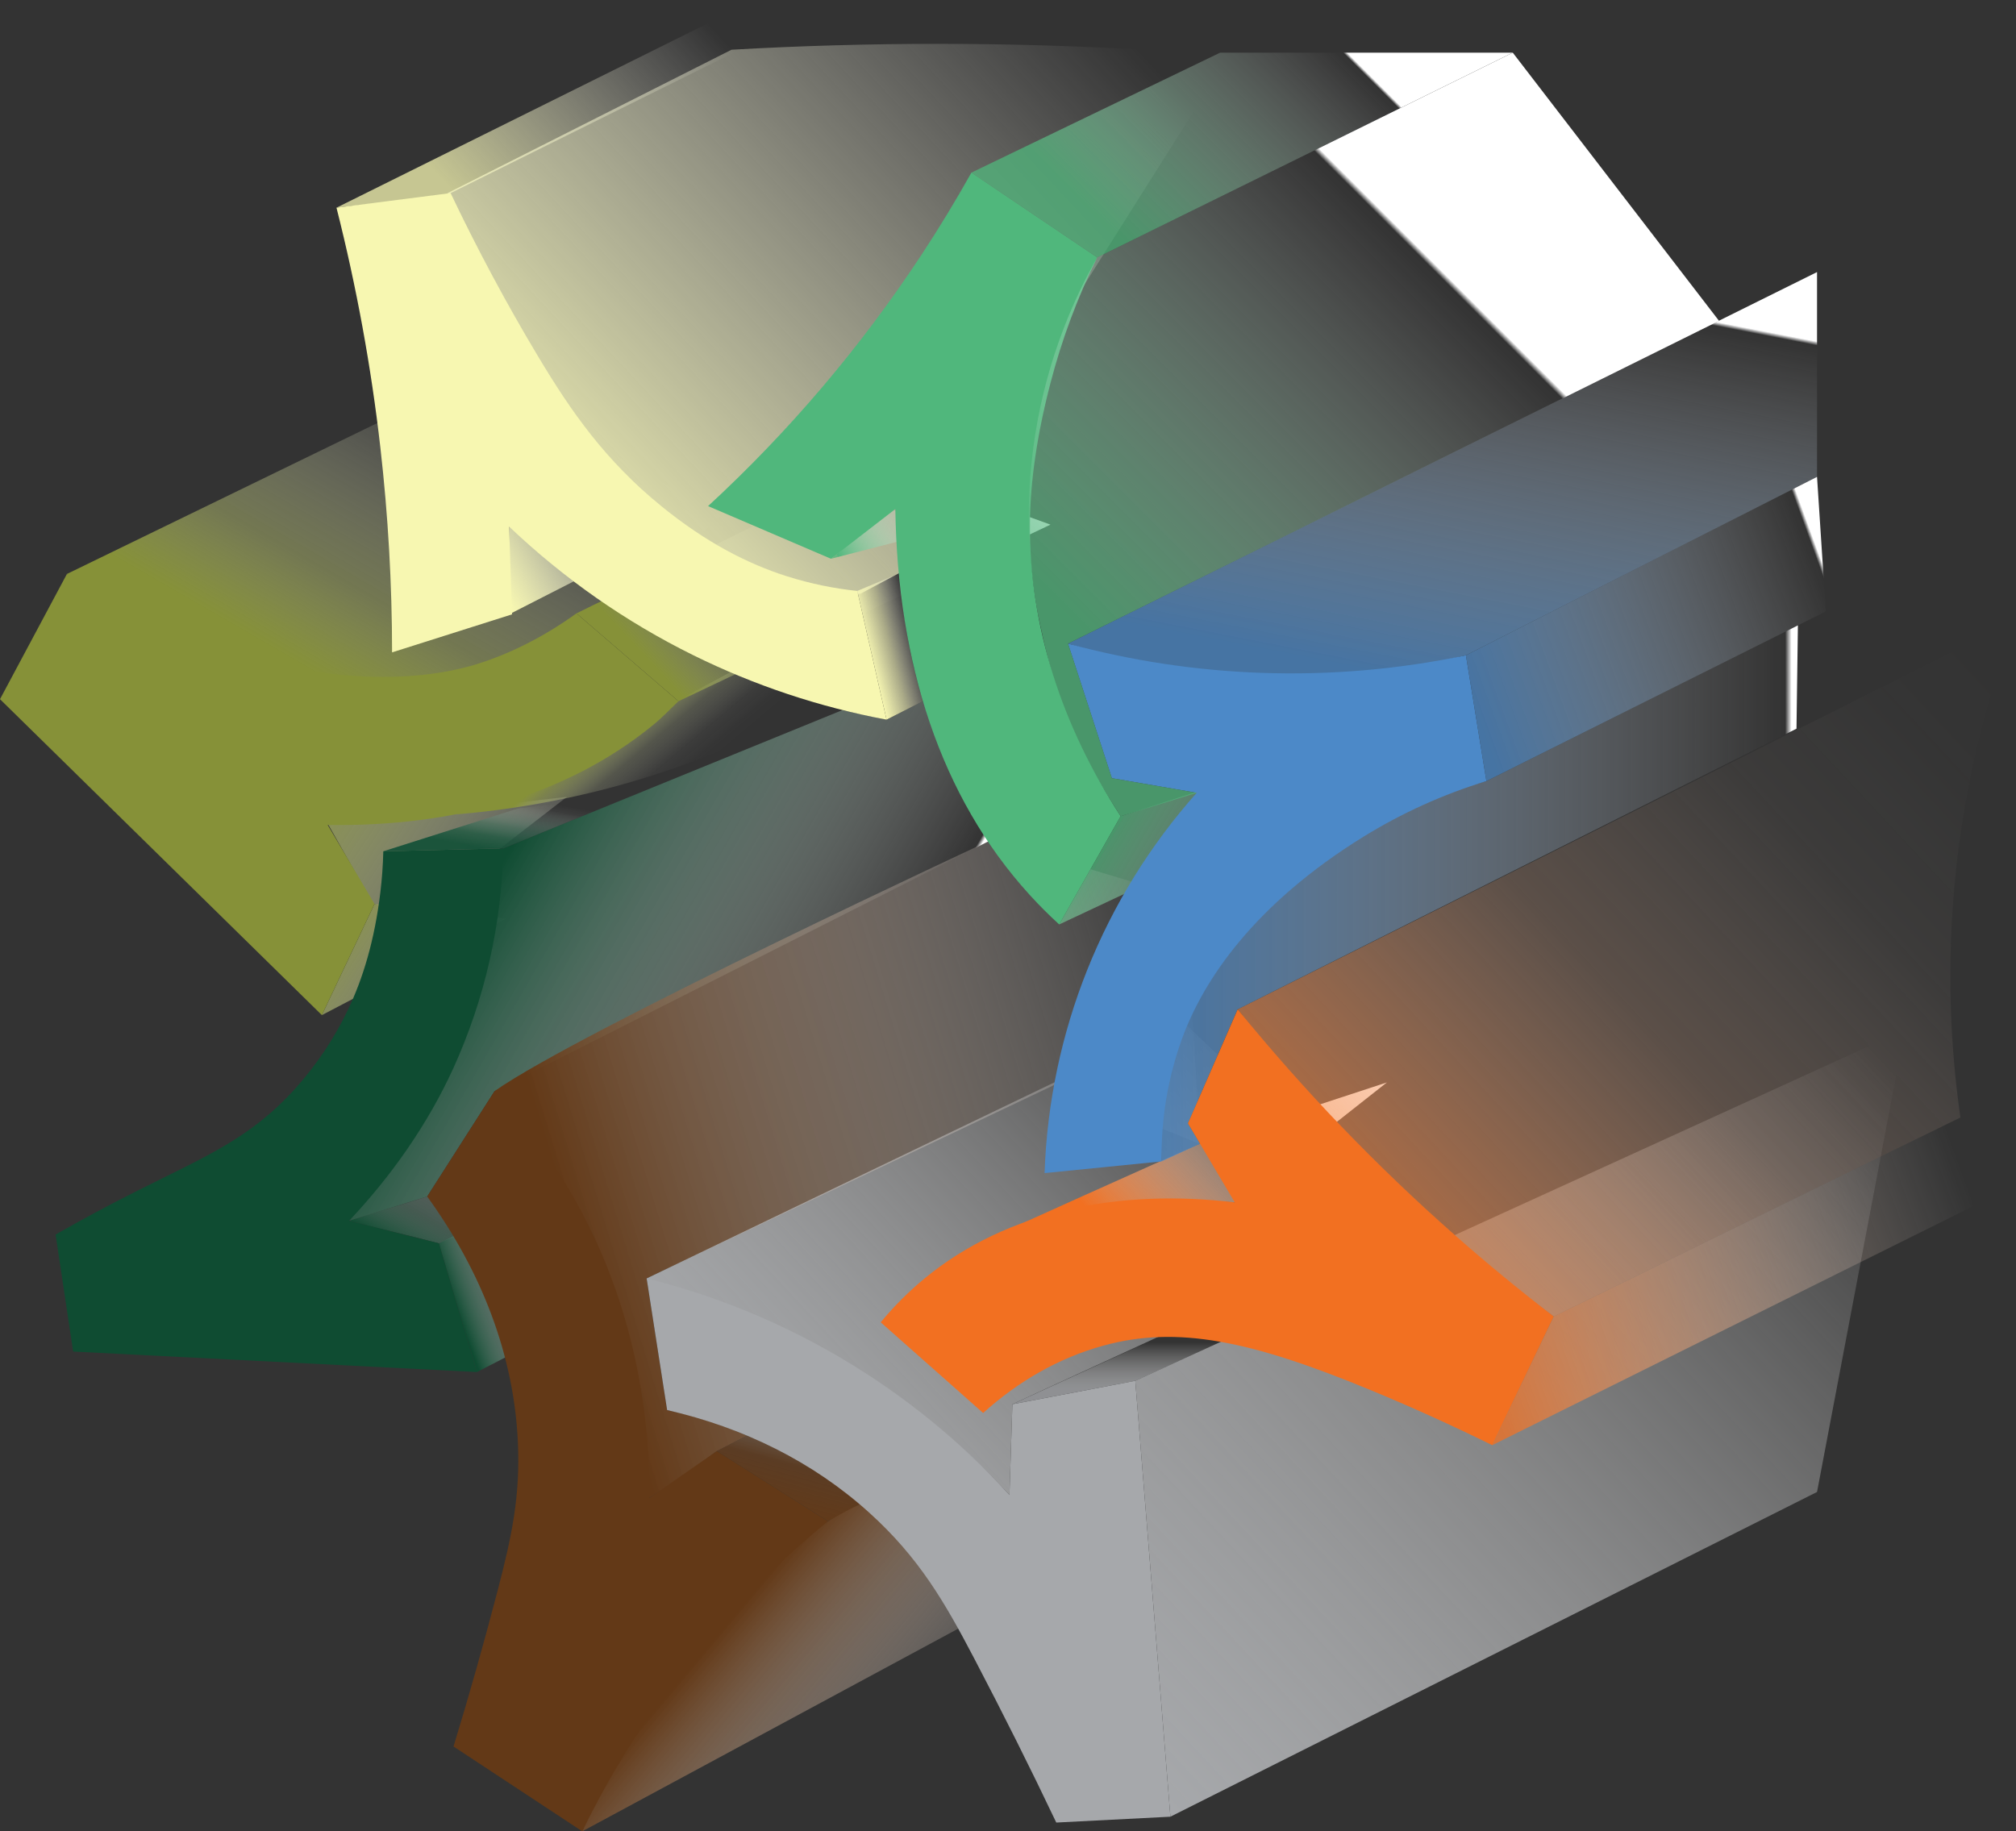 <?xml version="1.0" encoding="UTF-8"?>
<svg id="Layer_1" data-name="Layer 1" xmlns="http://www.w3.org/2000/svg" xmlns:xlink="http://www.w3.org/1999/xlink" viewBox="0 0 689 626">
  <rect x="0" y="0" width="689" height="626" fill="#333333" stroke="none"/>
  <defs>
    <style>
      .cls-1 {
        fill: #0f4c32;
      }

      .cls-1, .cls-2, .cls-3, .cls-4, .cls-5, .cls-6, .cls-7, .cls-8, .cls-9, .cls-10, .cls-11, .cls-12, .cls-13, .cls-14, .cls-15, .cls-16, .cls-17, .cls-18, .cls-19, .cls-20, .cls-21, .cls-22, .cls-23, .cls-24, .cls-25, .cls-26, .cls-27, .cls-28, .cls-29, .cls-30, .cls-31, .cls-32, .cls-33, .cls-34, .cls-35, .cls-36, .cls-37 {
        fill-rule: evenodd;
        stroke-width: 0px;
      }

      .cls-2 {
        fill: #f7f7b1;
      }

      .cls-3 {
        fill: url(#linear-gradient);
      }

      .cls-4 {
        fill: #50b77c;
      }

      .cls-5 {
        fill: url(#linear-gradient-9);
      }

      .cls-6 {
        fill: url(#linear-gradient-8);
      }

      .cls-7 {
        fill: url(#linear-gradient-3);
      }

      .cls-8 {
        fill: url(#linear-gradient-2);
      }

      .cls-9 {
        fill: url(#linear-gradient-4);
      }

      .cls-10 {
        fill: url(#linear-gradient-5);
      }

      .cls-11 {
        fill: url(#linear-gradient-7);
      }

      .cls-12 {
        fill: url(#linear-gradient-6);
      }

      .cls-13 {
        fill: #869138;
      }

      .cls-14 {
        fill: url(#linear-gradient-28);
      }

      .cls-15 {
        fill: url(#linear-gradient-29);
      }

      .cls-16 {
        fill: url(#linear-gradient-25);
      }

      .cls-17 {
        fill: url(#linear-gradient-14);
      }

      .cls-18 {
        fill: url(#linear-gradient-11);
      }

      .cls-19 {
        fill: url(#linear-gradient-13);
      }

      .cls-20 {
        fill: url(#linear-gradient-10);
      }

      .cls-21 {
        fill: url(#linear-gradient-12);
      }

      .cls-22 {
        fill: url(#linear-gradient-15);
      }

      .cls-23 {
        fill: url(#linear-gradient-16);
      }

      .cls-24 {
        fill: url(#linear-gradient-17);
      }

      .cls-25 {
        fill: url(#linear-gradient-19);
      }

      .cls-26 {
        fill: url(#linear-gradient-23);
      }

      .cls-27 {
        fill: url(#linear-gradient-22);
      }

      .cls-28 {
        fill: url(#linear-gradient-18);
      }

      .cls-29 {
        fill: url(#linear-gradient-20);
      }

      .cls-30 {
        fill: url(#linear-gradient-21);
      }

      .cls-31 {
        fill: url(#linear-gradient-24);
      }

      .cls-32 {
        fill: url(#linear-gradient-27);
      }

      .cls-33 {
        fill: url(#linear-gradient-26);
      }

      .cls-34 {
        fill: #a6a8ab;
      }

      .cls-35 {
        fill: #4c89c8;
      }

      .cls-36 {
        fill: #633917;
      }

      .cls-37 {
        fill: #f27021;
      }
    </style>
    <linearGradient id="linear-gradient" x1="105.11" y1="374.22" x2="196.73" y2="314.73" gradientTransform="translate(0 628.78) scale(1 -1)" gradientUnits="userSpaceOnUse">
      <stop offset="0" stop-color="#869138"/>
      <stop offset="0" stop-color="#869138"/>
      <stop offset=".98" stop-color="#fefefd" stop-opacity="0"/>
      <stop offset=".99" stop-color="#fff"/>
    </linearGradient>
    <linearGradient id="linear-gradient-2" x1="155.79" y1="182.06" x2="181.92" y2="191.57" gradientTransform="translate(0 628.78) scale(1 -1)" gradientUnits="userSpaceOnUse">
      <stop offset="0" stop-color="#0f4c32"/>
      <stop offset=".98" stop-color="#fdfefd" stop-opacity="0"/>
      <stop offset=".99" stop-color="#fff"/>
    </linearGradient>
    <linearGradient id="linear-gradient-3" x1="111.1" y1="318.02" x2="169.62" y2="280.02" xlink:href="#linear-gradient"/>
    <linearGradient id="linear-gradient-4" x1="111.35" y1="396.5" x2="171.44" y2="500.58" gradientTransform="translate(0 628.78) scale(1 -1)" gradientUnits="userSpaceOnUse">
      <stop offset="0" stop-color="#869138"/>
      <stop offset=".27" stop-color="rgba(164, 172, 105, .75)" stop-opacity=".75"/>
      <stop offset=".88" stop-color="rgba(240, 241, 230, .11)" stop-opacity=".11"/>
      <stop offset=".98" stop-color="#fefefd" stop-opacity="0"/>
    </linearGradient>
    <linearGradient id="linear-gradient-5" x1="216.25" y1="387.56" x2="237.65" y2="362.07" gradientTransform="translate(0 628.78) scale(1 -1)" gradientUnits="userSpaceOnUse">
      <stop offset="0" stop-color="#869138"/>
      <stop offset=".11" stop-color="rgba(152, 161, 86, .85)" stop-opacity=".85"/>
      <stop offset=".41" stop-color="rgba(195, 201, 157, .48)" stop-opacity=".48"/>
      <stop offset=".67" stop-color="rgba(227, 229, 209, .22)" stop-opacity=".22"/>
      <stop offset=".87" stop-color="rgba(246, 247, 241, .06)" stop-opacity=".06"/>
      <stop offset="1" stop-color="#fefefd" stop-opacity="0"/>
    </linearGradient>
    <linearGradient id="linear-gradient-6" x1="232.26" y1="391.62" x2="319.28" y2="472.76" gradientTransform="translate(0 628.78) scale(1 -1)" gradientUnits="userSpaceOnUse">
      <stop offset="0" stop-color="#869138"/>
      <stop offset=".16" stop-color="rgba(169, 177, 114, .71)" stop-opacity=".71"/>
      <stop offset=".33" stop-color="rgba(199, 204, 163, .45)" stop-opacity=".45"/>
      <stop offset=".49" stop-color="rgba(223, 226, 202, .25)" stop-opacity=".25"/>
      <stop offset=".66" stop-color="rgba(240, 241, 230, .11)" stop-opacity=".11"/>
      <stop offset=".82" stop-color="rgba(250, 250, 247, .03)" stop-opacity=".03"/>
      <stop offset=".98" stop-color="#fefefd" stop-opacity="0"/>
      <stop offset=".99" stop-color="#fff"/>
    </linearGradient>
    <linearGradient id="linear-gradient-7" x1="169.03" y1="431.64" x2="216.03" y2="456.63" gradientTransform="translate(0 628.78) scale(1 -1)" gradientUnits="userSpaceOnUse">
      <stop offset="0" stop-color="#f7f7b1"/>
      <stop offset="0" stop-color="#f7f7b1"/>
      <stop offset=".98" stop-color="#fffffe" stop-opacity="0"/>
      <stop offset=".99" stop-color="#fff"/>
    </linearGradient>
    <linearGradient id="linear-gradient-8" x1="160.68" y1="556.98" x2="236.82" y2="627.98" gradientTransform="translate(0 628.78) scale(1 -1)" gradientUnits="userSpaceOnUse">
      <stop offset="0" stop-color="#f7f7b1" stop-opacity=".75"/>
      <stop offset=".99" stop-color="#fff" stop-opacity="0"/>
    </linearGradient>
    <linearGradient id="linear-gradient-9" x1="170.61" y1="441.96" x2="372.21" y2="629.96" gradientTransform="translate(0 628.78) scale(1 -1)" gradientUnits="userSpaceOnUse">
      <stop offset="0" stop-color="#f7f7b1" stop-opacity=".8"/>
      <stop offset="0" stop-color="#f7f7b1"/>
      <stop offset="1" stop-color="#fffffe" stop-opacity="0"/>
    </linearGradient>
    <linearGradient id="linear-gradient-10" x1="382" y1="547.78" x2="453.43" y2="619.21" gradientTransform="translate(0 628.78) scale(1 -1)" gradientUnits="userSpaceOnUse">
      <stop offset="0" stop-color="#50b77c" stop-opacity=".75"/>
      <stop offset=".98" stop-color="#fefefe" stop-opacity="0"/>
      <stop offset=".99" stop-color="#fff"/>
    </linearGradient>
    <linearGradient id="linear-gradient-11" x1="384.74" y1="350.94" x2="441.23" y2="318.33" gradientTransform="translate(0 628.78) scale(1 -1)" gradientUnits="userSpaceOnUse">
      <stop offset="0" stop-color="#50b77c" stop-opacity=".75"/>
      <stop offset="0" stop-color="#59bb83" stop-opacity=".7"/>
      <stop offset="1" stop-color="#fefefe" stop-opacity="0"/>
    </linearGradient>
    <linearGradient id="linear-gradient-12" x1="287.45" y1="436.61" x2="316.9" y2="453.61" gradientTransform="translate(0 628.78) scale(1 -1)" gradientUnits="userSpaceOnUse">
      <stop offset="0" stop-color="#50b77c" stop-opacity=".8"/>
      <stop offset="0" stop-color="#50b77c"/>
      <stop offset=".98" stop-color="#fefefe" stop-opacity="0"/>
      <stop offset=".99" stop-color="#fff"/>
    </linearGradient>
    <linearGradient id="linear-gradient-13" x1="142.52" y1="198.09" x2="162.79" y2="233.18" gradientTransform="translate(0 628.78) scale(1 -1)" gradientUnits="userSpaceOnUse">
      <stop offset="0" stop-color="#0f4c32"/>
      <stop offset=".34" stop-color="rgba(85, 128, 109, .71)" stop-opacity=".71"/>
      <stop offset="1" stop-color="#fdfefd" stop-opacity="0"/>
    </linearGradient>
    <linearGradient id="linear-gradient-14" x1="168.39" y1="328.56" x2="289.97" y2="258.37" gradientTransform="translate(0 628.78) scale(1 -1)" gradientUnits="userSpaceOnUse">
      <stop offset="0" stop-color="#0f4c32"/>
      <stop offset=".98" stop-color="#fdfefd" stop-opacity="0"/>
      <stop offset=".99" stop-color="#fff"/>
    </linearGradient>
    <linearGradient id="linear-gradient-15" x1="171.82" y1="337.78" x2="175.18" y2="356.78" gradientTransform="translate(0 628.78) scale(1 -1)" gradientUnits="userSpaceOnUse">
      <stop offset="0" stop-color="#175239" stop-opacity=".96"/>
      <stop offset=".23" stop-color="rgba(33, 90, 66, .91)" stop-opacity=".91"/>
      <stop offset=".45" stop-color="rgba(66, 114, 94, .78)" stop-opacity=".78"/>
      <stop offset=".66" stop-color="rgba(121, 155, 140, .55)" stop-opacity=".55"/>
      <stop offset=".86" stop-color="rgba(198, 212, 206, .23)" stop-opacity=".23"/>
      <stop offset=".98" stop-color="#fdfefd" stop-opacity="0"/>
    </linearGradient>
    <linearGradient id="linear-gradient-16" x1="196.99" y1="203.75" x2="419.38" y2="271.74" gradientTransform="translate(0 628.78) scale(1 -1)" gradientUnits="userSpaceOnUse">
      <stop offset="0" stop-color="#633917"/>
      <stop offset="1" stop-color="#fefdfd" stop-opacity="0"/>
    </linearGradient>
    <linearGradient id="linear-gradient-17" x1="279.24" y1="105.67" x2="294.43" y2="162.36" gradientTransform="translate(0 628.78) scale(1 -1)" gradientUnits="userSpaceOnUse">
      <stop offset="0" stop-color="#633917"/>
      <stop offset=".33" stop-color="#683f1e" stop-opacity=".75"/>
      <stop offset=".98" stop-color="#fefdfd" stop-opacity="0"/>
      <stop offset=".99" stop-color="#fff"/>
    </linearGradient>
    <linearGradient id="linear-gradient-18" x1="265.39" y1="93.92" x2="332.14" y2="37.91" gradientTransform="translate(0 628.78) scale(1 -1)" gradientUnits="userSpaceOnUse">
      <stop offset="0" stop-color="#633917"/>
      <stop offset=".98" stop-color="#fefdfd" stop-opacity="0"/>
      <stop offset=".99" stop-color="#fff"/>
    </linearGradient>
    <linearGradient id="linear-gradient-19" x1="261.64" y1="118.85" x2="435.36" y2="280.85" gradientTransform="translate(0 628.78) scale(1 -1)" gradientUnits="userSpaceOnUse">
      <stop offset="0" stop-color="#a6a8ab"/>
      <stop offset=".98" stop-color="#fefefe" stop-opacity="0"/>
      <stop offset=".99" stop-color="#fff"/>
    </linearGradient>
    <linearGradient id="linear-gradient-20" x1="381.95" y1="23.5" x2="646.68" y2="270.36" gradientTransform="translate(0 628.78) scale(1 -1)" gradientUnits="userSpaceOnUse">
      <stop offset="0" stop-color="#a6a8ab"/>
      <stop offset=".99" stop-color="#fff" stop-opacity="0"/>
    </linearGradient>
    <linearGradient id="linear-gradient-21" x1="379.62" y1="206.78" x2="435.38" y2="258.78" gradientTransform="translate(0 628.78) scale(1 -1)" gradientUnits="userSpaceOnUse">
      <stop offset="0" stop-color="#f27021"/>
      <stop offset=".98" stop-color="#fffefd" stop-opacity="0"/>
      <stop offset=".99" stop-color="#fff"/>
    </linearGradient>
    <linearGradient id="linear-gradient-22" x1="439.93" y1="165.9" x2="695.14" y2="403.89" gradientTransform="translate(0 628.78) scale(1 -1)" gradientUnits="userSpaceOnUse">
      <stop offset="0" stop-color="#f27021"/>
      <stop offset=".18" stop-color="rgba(244, 142, 80, .78)" stop-opacity=".78"/>
      <stop offset=".48" stop-color="rgba(249, 189, 153, .45)" stop-opacity=".45"/>
      <stop offset=".72" stop-color="rgba(252, 224, 207, .21)" stop-opacity=".21"/>
      <stop offset=".9" stop-color="rgba(254, 245, 240, .06)" stop-opacity=".06"/>
      <stop offset="1" stop-color="#fffefd" stop-opacity="0"/>
    </linearGradient>
    <linearGradient id="linear-gradient-23" x1="505.58" y1="160.06" x2="676.73" y2="222.35" gradientTransform="translate(0 628.78) scale(1 -1)" gradientUnits="userSpaceOnUse">
      <stop offset="0" stop-color="#f27021" stop-opacity=".75"/>
      <stop offset=".98" stop-color="#fffefd" stop-opacity="0"/>
    </linearGradient>
    <linearGradient id="linear-gradient-24" x1="485" y1="396.14" x2="511.94" y2="534.72" gradientTransform="translate(0 628.78) scale(1 -1)" gradientUnits="userSpaceOnUse">
      <stop offset="0" stop-color="#4c89c8" stop-opacity=".75"/>
      <stop offset=".98" stop-color="#fefeff" stop-opacity="0"/>
      <stop offset=".99" stop-color="#fff"/>
    </linearGradient>
    <linearGradient id="linear-gradient-25" x1="396.88" y1="305.38" x2="614.46" y2="305.38" gradientTransform="matrix(1,0,0,1,0,0)" xlink:href="#linear-gradient-24"/>
    <linearGradient id="linear-gradient-26" x1="501.94" y1="391.01" x2="624.42" y2="435.59" xlink:href="#linear-gradient-24"/>
    <linearGradient id="linear-gradient-27" x1="385.31" y1="154.13" x2="385.31" y2="169.89" gradientTransform="translate(0 628.78) scale(1 -1)" gradientUnits="userSpaceOnUse">
      <stop offset="0" stop-color="#a6a8ab" stop-opacity=".8"/>
      <stop offset="1" stop-color="#fefefe" stop-opacity="0"/>
    </linearGradient>
    <linearGradient id="linear-gradient-28" x1="366.51" y1="415.2" x2="491.36" y2="540.05" xlink:href="#linear-gradient-10"/>
    <linearGradient id="linear-gradient-29" x1="296.89" y1="223.19" x2="313.54" y2="218.73" gradientUnits="userSpaceOnUse">
      <stop offset="0" stop-color="#f7f7b1" stop-opacity=".8"/>
      <stop offset="0" stop-color="#f7f7b1"/>
      <stop offset=".44" stop-color="#f9f9c0" stop-opacity=".6"/>
      <stop offset="1" stop-color="#fffffe" stop-opacity="0"/>
    </linearGradient>
  </defs>
  <path class="cls-3" d="M112.12,281.76l15.29,27c4.44,1.54,8.89,3.09,13.33,4.63,17.67-13.67,35.33-27.33,53-41-27.21,3.12-54.42,6.25-81.63,9.37Z"/>
  <path class="cls-8" d="M150,425l13,44,24.98-12.86-29.42-35.33-8.56,4.18Z"/>
  <path class="cls-7" d="M128,309l-18,38,63-33-45-5Z"/>
  <path class="cls-9" d="M159,130l108,22c-16.13,25.53-43.76,43.91-70.26,58.39-23,16-45.8,22.86-69.74,23.61-30.59.95-56.41-5.84-77-17-10.12-5.49-18.65-13.01-27.13-20.8l136.13-66.2Z"/>
  <path class="cls-10" d="M231.74,239.39c-6.19,5.9-13.63,11.87-20.74,16.61-17.53,11.43-55.26,22.39-55.26,22.39,17.55-1.45,39.12-4.77,63-12,30.13-9.12,54.13-21.51,71.56-32.25-.37-3.97-.74-7.94-1.1-11.91-2.01-3.51-4.02-7.03-6.03-10.54-17.14,9.24-34.29,18.47-51.43,27.71Z"/>
  <path class="cls-12" d="M231.87,239.7l-34.86-30.03,104.01-51.34,58,21-127.15,60.37Z"/>
  <path class="cls-11" d="M174,178v32l47-24-47-8Z"/>
  <path class="cls-6" d="M152,67l-37,4L258,0l23,3-129,64Z"/>
  <path class="cls-5" d="M391,17c9.74.56,19.28,1.21,29,2l-111,176-15,8c-17.88-2.57-35.15-8.33-51-17-13.22-7.27-42.37-31.77-64-66-10.69-16.95-19.41-35.07-26-54l97-49c46.96-2.68,94.04-2.68,141,0Z"/>
  <path class="cls-20" d="M332,59l43,29,142-70h-100l-85,41Z"/>
  <path class="cls-18" d="M362,316l21-37,55.76-17.89,21.24,8.89-98,46Z"/>
  <path class="cls-21" d="M284,191l35-9-14-8-21,17Z"/>
  <path class="cls-19" d="M119.31,417.29c10,2.67,20.69,5.04,30.69,7.71l36-16h-40c-10.28,3.32-15.96,4.82-26.69,8.29Z"/>
  <path class="cls-17" d="M172,290c38.63-15.75,77.25-31.51,115.88-47.26,5.04,1.09,10.08,2.18,15.12,3.26,4.14-2.1,8.28-4.2,12.43-6.3,5.52,8.43,11.05,16.87,16.57,25.3,2.33,7.33,4.67,14.67,7,22l-170,86-23,36c-9.09,2.8-17.61,5.5-26.69,8.29,12.84-14.81,30.08-39.13,41.69-73.29,7-20.59,9.89-39.24,11-54Z"/>
  <path class="cls-22" d="M131,291l46.18-14.69,38.82-4.31-44,18-41,1Z"/>
  <path class="cls-23" d="M169,373c28.59-20.26,170-86,170-86l66.48,20,4.52,84c-16.59-6.7-33.17-13.39-49.76-20.09-46.41,22.03-92.83,44.06-139.24,66.09,2.33,15,4.67,30,7,45,4.32.91,9.04,2.11,14.06,3.73,4.88,1.57,9.31,3.28,13.26,5.01-3.44,1.76-6.88,3.51-10.32,5.27-2.97,2.23-5.94,4.47-8.91,6.7-4.7,3.1-9.39,6.2-14.09,9.3"/>
  <path class="cls-24" d="M245,496l38,24,45-24-34-25-49,25Z"/>
  <path class="cls-28" d="M199,626c6.03-15.47,13.74-30.22,23-44,7.55-11.22,15.46-21.11,23.91-30.08,10.23-10.86,20.43-22.03,37.09-31.92,4.4-2.61,8.2-4.53,10.83-5.78,17.71.65,35.42,1.3,53.13,1.95.92-11.42,1.85-22.83,2.77-34.25l36.61,7.58c1.06,11.26,2.11,22.52,3.17,33.78-63.5,34.24-127.01,68.48-190.51,102.72Z"/>
  <path class="cls-25" d="M221,437l27,12c9.35,2.97,19.47,6.86,30,12,30.59,14.91,52.48,34.34,67,50,.33-10.33.67-20.67,1-31,44-20.33,88-40.67,132-61-24.67-23.33-49.33-46.67-74-70l-183,88Z"/>
  <path class="cls-29" d="M400,621c-1.98-24.56-3.96-49.11-5.93-73.67-2.02-25.11-4.04-50.22-6.07-75.33,87.67-40,175.33-80,263-120l-30,158c-73.67,37-147.33,74-221,111Z"/>
  <path class="cls-30" d="M341,422c25.29-9.09,54.19-12.84,81-11l52-41-64,21c-12.47,5.41-69.96,31.34-69,31Z"/>
  <path class="cls-27" d="M423,345c16.2,20.94,32.92,39.65,52,58,17.59,16.91,36.3,32.61,56,47l139-68c-3.13-21.9-5.15-51.24-1.41-85.44,3.82-34.92,12.42-63.64,20.41-84.56-88.67,44.33-177.33,88.67-266,133Z"/>
  <path class="cls-26" d="M531,450c-7,14.67-14,29.33-21,44,57-28.33,114-56.67,171-85-3.67-9-7.33-18-11-27-46.33,22.67-92.67,45.33-139,68Z"/>
  <path class="cls-31" d="M365,220c21.76,6.57,43.28,11.27,66,12,23.21.75,47.41-2.6,70-8l120-61v-70l-256,127Z"/>
  <path class="cls-16" d="M614.46,213.77l-106.46,53.23c-9.51,2.37-80.97,21.31-104.12,84.21-6.17,16.76-7.46,32.7-6.88,45.79,4.33-2,8.79-4.04,13.12-6.04-1.33-2.33-2.79-4.63-4.12-6.96,5.67-13,11.33-26,17-39l190.98-95.91.48-35.32Z"/>
  <path class="cls-33" d="M621,163l-120,61,7,43,116-58-3-46Z"/>
  <path class="cls-1" d="M19,422l6,40,138,7-13-44-30.69-7.71c14.46-15.28,26.98-33.14,35.69-52.29,10.7-23.59,16.49-49.1,17-75l-41,1c-.11,4.68-.44,9.34-1,14-2,16.58-6.02,29.59-11,40-4.68,9.81-10.74,18.9-18,27-15.37,17.09-30.62,23.26-54,35-9.47,4.75-18.66,9.67-28,15Z"/>
  <path class="cls-13" d="M22.87,196.2c11.63,7.9,24.15,14.4,37.13,19.8,45.99,19.08,82.3,17.42,103,11,12.18-3.8,23.67-9.88,34.01-17.34l34.86,30.03c-2.9,2.81-5.75,5.77-8.87,8.3-29.45,23.94-67.84,34.65-111,34l16,27-18,38L0,239l22.87-42.8Z"/>
  <path class="cls-2" d="M115,71c6.83,26.97,11.85,54.36,15,82,2.65,23.24,3.99,46.61,4,70l41-13-1-30c18.66,17.76,39.9,32.6,63,44,20.89,10.31,43.1,17.72,66,22-3.33-14.67-6.67-29.33-10-44-8.15-.85-16.19-2.52-24-5-13.46-4.27-27.64-11.5-43-24-19.18-15.61-30.85-32.4-42-51-10.79-17.99-20.79-36.66-30-56l-39,5Z"/>
  <path class="cls-4" d="M332,59l43,29c-6.79,13.75-12.15,28.16-16,43-4.66,17.94-6.88,33.68-7,48-.29,35.05,10.99,69.29,31,100l-21,37c-3.5-3.19-6.82-6.51-10-10-30.73-33.68-45.26-79.62-46-132l-22,17-42-18c27.74-25.59,52.25-54.47,73-86,6.03-9.18,11.63-18.41,17-28Z"/>
  <path class="cls-35" d="M365,220l15,46,29,5c-31.98,35.93-50.38,81.92-52,130l40-4c-.25-14.31,2.12-28.55,7-42,7.29-19.97,24.55-45.82,62-69,13.13-8.1,27.25-14.49,42-19-2.33-14.33-4.67-28.67-7-43-23.01,4.82-46.51,6.84-70,6-22.31-.79-44.46-4.14-66-10Z"/>
  <path class="cls-37" d="M301,452c4.51-5.47,9.53-10.49,15-15,28.46-23.42,66.73-30.66,106-26l-16-27,17-39c22.51,27.65,47.26,53.41,74,77,11.08,9.78,22.27,18.99,34,28l-21,44c-13.93-6.86-27.75-13.12-42-19-40.38-16.67-65.66-22.01-91-15-15.19,4.2-28.92,12.11-41,23l-35-31Z"/>
  <path class="cls-36" d="M169,373c8.2,8.62,15.57,17.99,22,28,20.95,32.62,31.09,70.8,31,111l23-16,38,24c-35.35,28.83-64.01,65-84,106l-44-29c5.37-17.58,10.28-34.95,15-53,4.86-18.59,7.85-32.52,7-51-1.37-29.85-12.39-58.3-31-84l23-36Z"/>
  <path class="cls-34" d="M221,437l7,45c26.22,6.02,49.74,17.63,69,35,17.14,15.46,25.93,30.77,36,50,9.91,18.93,19.17,37.42,28,56l39-2-12-149-42,8c-.33,10.33-.67,20.67-1,31-33.14-36.35-76.28-62.1-124-74Z"/>
  <path class="cls-32" d="M388,472l-42,8,55.94-25.67,22.69.96-36.63,16.72Z"/>
  <path class="cls-14" d="M375,88c-7.16,12.6-16.88,33.26-21.19,60.49-4.11,25.91-1.71,47.57.94,61.51,2.08,10,4.66,21.96,9.85,34.83,5.56,13.8,12.59,25.14,18.41,34.17,8.67-2.67,17.33-5.33,26-8-9.67-1.67-19.33-3.33-29-5-5-15.33-10-30.67-15-46l222.5-110.32c-23.5-30.56-47-61.12-70.5-91.68-47.33,23.33-94.67,46.67-142,70Z"/>
  <path class="cls-15" d="M303,246l-10-44c4.81-2.03,9.62-4.05,14.43-6.08.44,6.28,1.22,13.16,2.51,20.51,1.5,8.61,3.43,16.39,5.49,23.26-4.14,2.1-8.28,4.2-12.43,6.3Z"/>
</svg>
